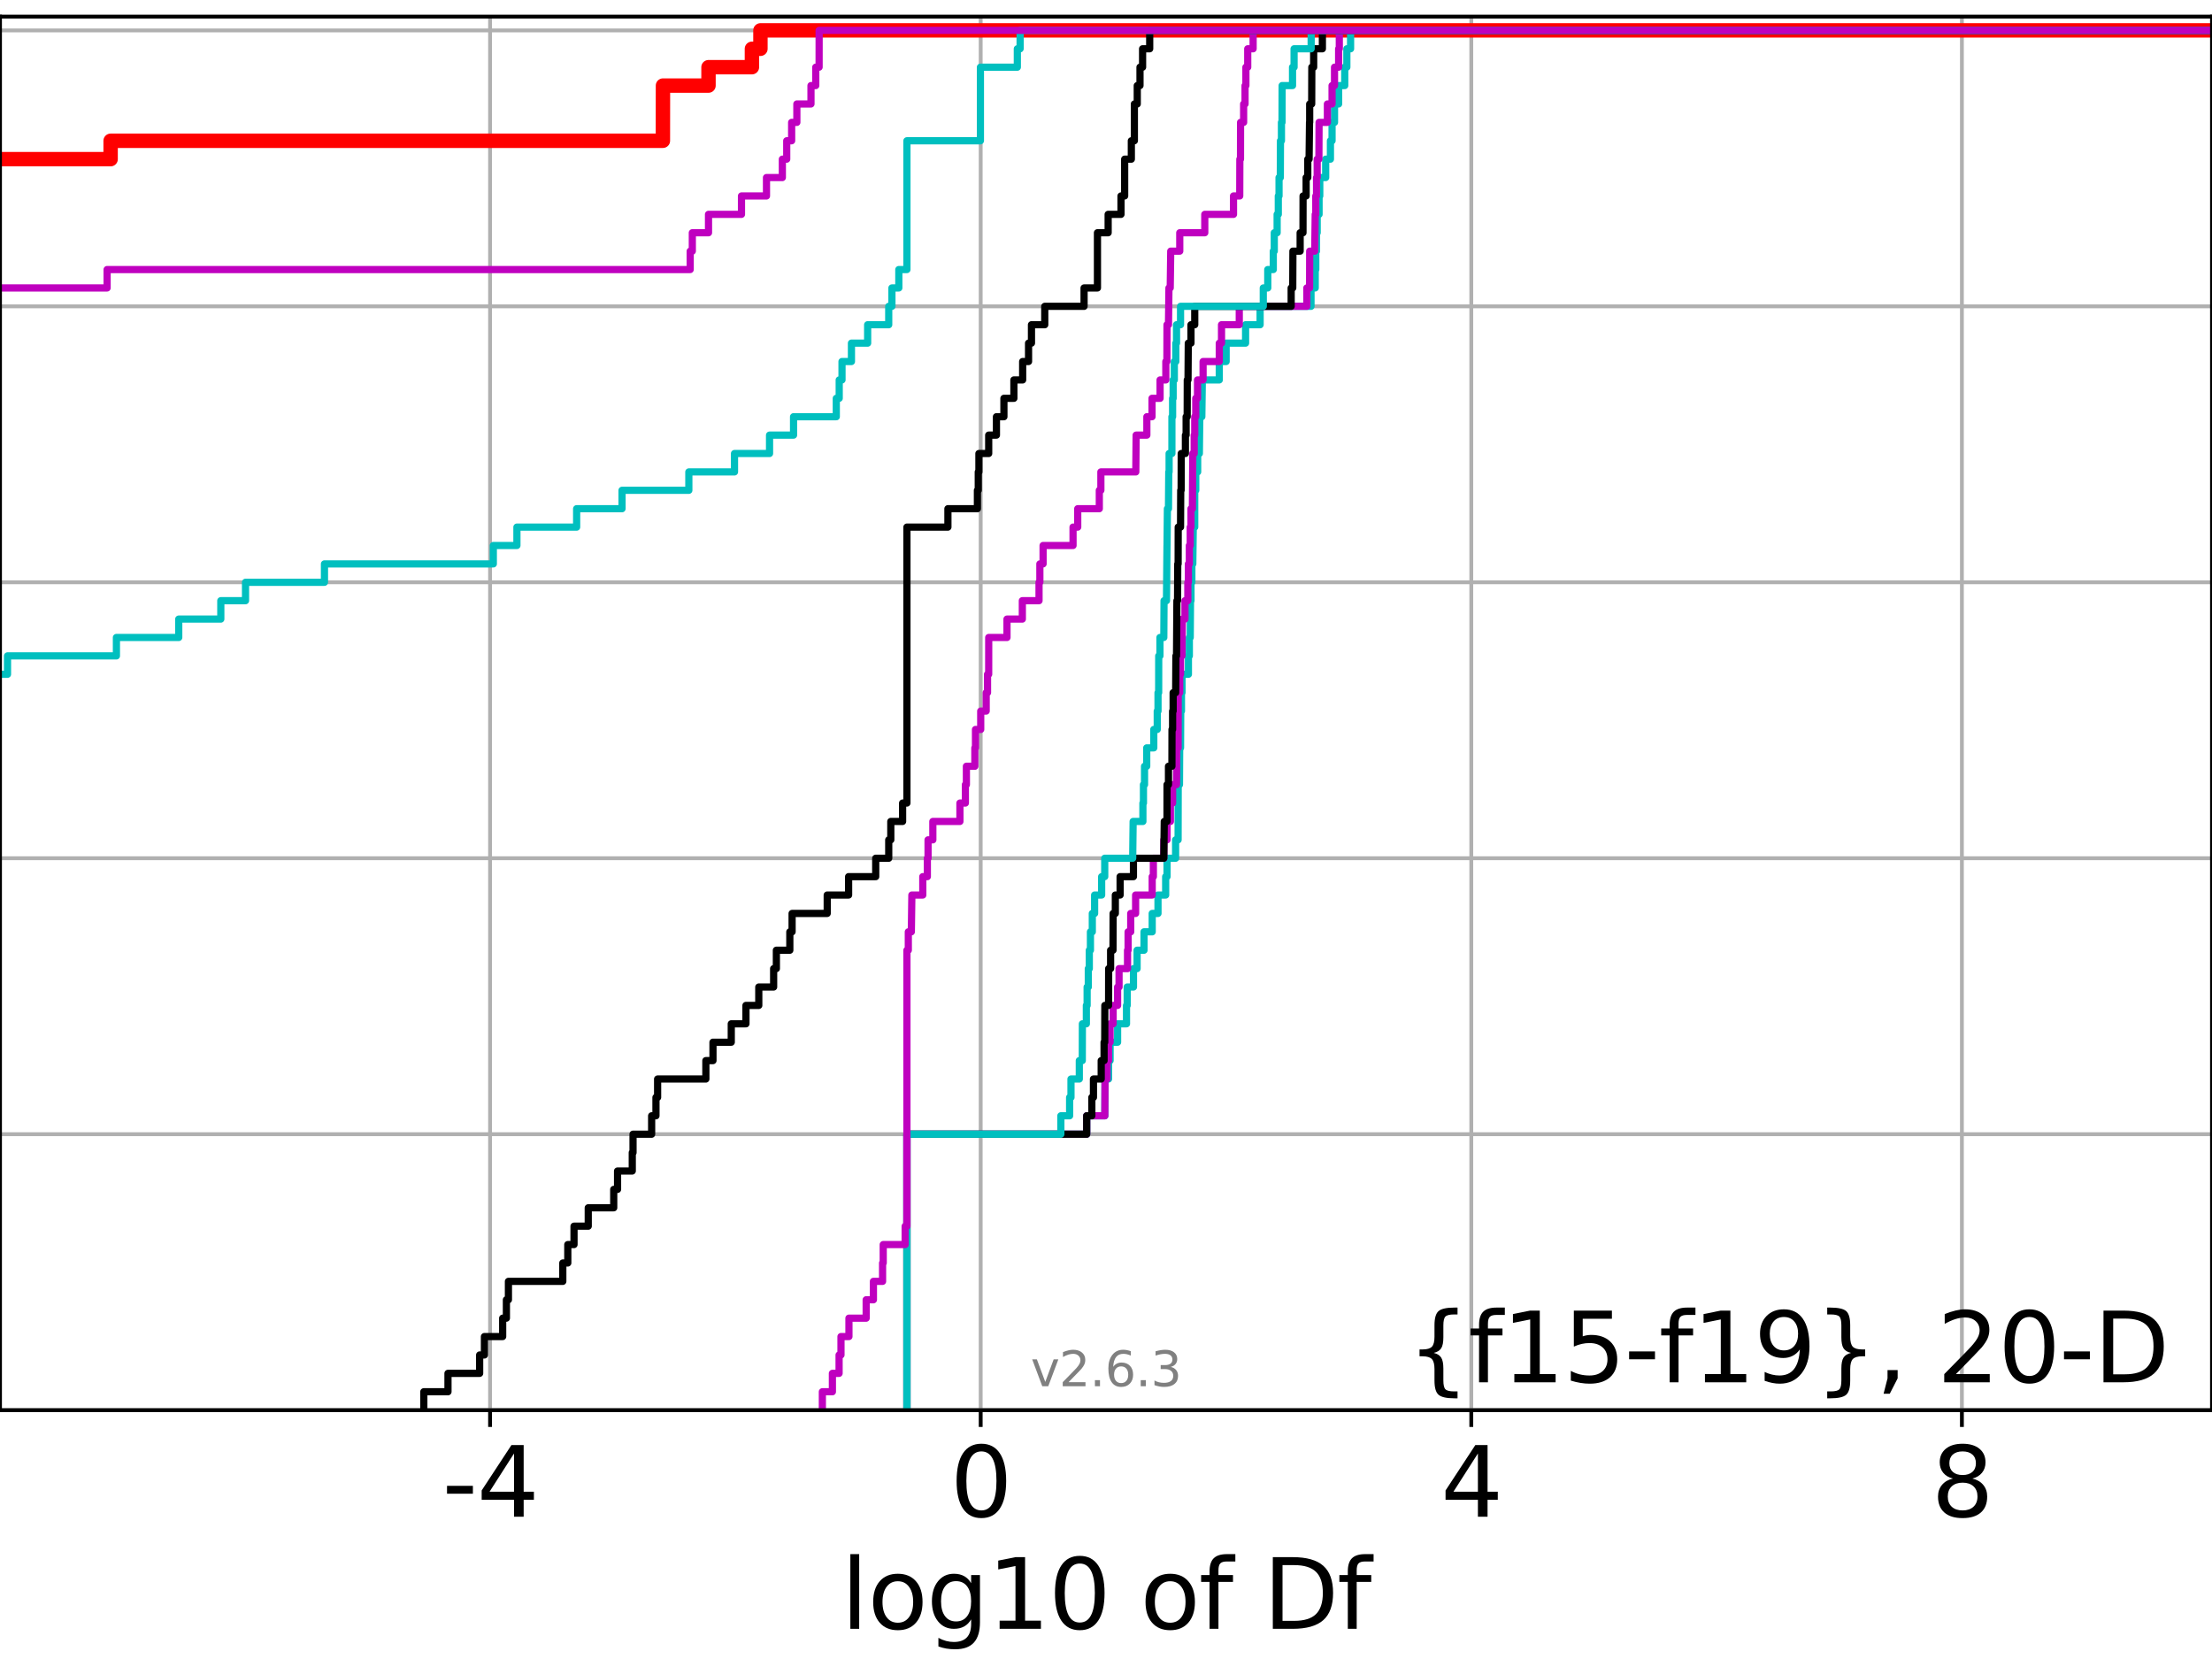 <?xml version="1.0" encoding="utf-8" standalone="no"?>
<!DOCTYPE svg PUBLIC "-//W3C//DTD SVG 1.1//EN"
  "http://www.w3.org/Graphics/SVG/1.1/DTD/svg11.dtd">
<svg xmlns:xlink="http://www.w3.org/1999/xlink" width="460.8pt" height="345.6pt" viewBox="0 0 460.8 345.6" xmlns="http://www.w3.org/2000/svg" version="1.1">
 <defs>
  <style type="text/css">*{stroke-linejoin: round; stroke-linecap: butt}</style>
 </defs>
 <g id="figure_1">
  <g id="patch_1">
   <path d="M 0 345.6 
L 460.8 345.6 
L 460.8 0 
L 0 0 
z
" style="fill: #ffffff"/>
  </g>
  <g id="axes_1">
   <g id="patch_2">
    <path d="M 0 293.76 
L 460.8 293.76 
L 460.8 3.456 
L 0 3.456 
z
" style="fill: #ffffff"/>
   </g>
   <g id="matplotlib.axis_1">
    <g id="xtick_1">
     <g id="line2d_1">
      <path d="M 102.092 293.76 
L 102.092 3.456 
" clip-path="url(#p36670b0865)" style="fill: none; stroke: #b0b0b0; stroke-width: 0.8; stroke-linecap: square"/>
     </g>
     <g id="line2d_2">
      <defs>
       <path id="mbe25bf07a9" d="M 0 0 
L 0 3.5 
" style="stroke: #000000; stroke-width: 0.8"/>
      </defs>
      <g>
       <use xlink:href="#mbe25bf07a9" x="102.092" y="293.76" style="stroke: #000000; stroke-width: 0.8"/>
      </g>
     </g>
     <g id="text_1">
      <!-- -4 -->
      <g transform="translate(92.122 315.957)scale(0.2 -0.2)">
       <defs>
        <path id="DejaVuSans-2d" d="M 313 2009 
L 1997 2009 
L 1997 1497 
L 313 1497 
L 313 2009 
z
" transform="scale(0.016)"/>
        <path id="DejaVuSans-34" d="M 2419 4116 
L 825 1625 
L 2419 1625 
L 2419 4116 
z
M 2253 4666 
L 3047 4666 
L 3047 1625 
L 3713 1625 
L 3713 1100 
L 3047 1100 
L 3047 0 
L 2419 0 
L 2419 1100 
L 313 1100 
L 313 1709 
L 2253 4666 
z
" transform="scale(0.016)"/>
       </defs>
       <use xlink:href="#DejaVuSans-2d"/>
       <use xlink:href="#DejaVuSans-34" x="36.084"/>
      </g>
     </g>
    </g>
    <g id="xtick_2">
     <g id="line2d_3">
      <path d="M 204.295 293.76 
L 204.295 3.456 
" clip-path="url(#p36670b0865)" style="fill: none; stroke: #b0b0b0; stroke-width: 0.8; stroke-linecap: square"/>
     </g>
     <g id="line2d_4">
      <g>
       <use xlink:href="#mbe25bf07a9" x="204.295" y="293.76" style="stroke: #000000; stroke-width: 0.8"/>
      </g>
     </g>
     <g id="text_2">
      <!-- 0 -->
      <g transform="translate(197.932 315.957)scale(0.2 -0.2)">
       <defs>
        <path id="DejaVuSans-30" d="M 2034 4250 
Q 1547 4250 1301 3770 
Q 1056 3291 1056 2328 
Q 1056 1369 1301 889 
Q 1547 409 2034 409 
Q 2525 409 2770 889 
Q 3016 1369 3016 2328 
Q 3016 3291 2770 3770 
Q 2525 4250 2034 4250 
z
M 2034 4750 
Q 2819 4750 3233 4129 
Q 3647 3509 3647 2328 
Q 3647 1150 3233 529 
Q 2819 -91 2034 -91 
Q 1250 -91 836 529 
Q 422 1150 422 2328 
Q 422 3509 836 4129 
Q 1250 4750 2034 4750 
z
" transform="scale(0.016)"/>
       </defs>
       <use xlink:href="#DejaVuSans-30"/>
      </g>
     </g>
    </g>
    <g id="xtick_3">
     <g id="line2d_5">
      <path d="M 306.497 293.76 
L 306.497 3.456 
" clip-path="url(#p36670b0865)" style="fill: none; stroke: #b0b0b0; stroke-width: 0.8; stroke-linecap: square"/>
     </g>
     <g id="line2d_6">
      <g>
       <use xlink:href="#mbe25bf07a9" x="306.497" y="293.76" style="stroke: #000000; stroke-width: 0.8"/>
      </g>
     </g>
     <g id="text_3">
      <!-- 4 -->
      <g transform="translate(300.135 315.957)scale(0.2 -0.2)">
       <use xlink:href="#DejaVuSans-34"/>
      </g>
     </g>
    </g>
    <g id="xtick_4">
     <g id="line2d_7">
      <path d="M 408.7 293.76 
L 408.7 3.456 
" clip-path="url(#p36670b0865)" style="fill: none; stroke: #b0b0b0; stroke-width: 0.8; stroke-linecap: square"/>
     </g>
     <g id="line2d_8">
      <g>
       <use xlink:href="#mbe25bf07a9" x="408.7" y="293.76" style="stroke: #000000; stroke-width: 0.8"/>
      </g>
     </g>
     <g id="text_4">
      <!-- 8 -->
      <g transform="translate(402.338 315.957)scale(0.2 -0.2)">
       <defs>
        <path id="DejaVuSans-38" d="M 2034 2216 
Q 1584 2216 1326 1975 
Q 1069 1734 1069 1313 
Q 1069 891 1326 650 
Q 1584 409 2034 409 
Q 2484 409 2743 651 
Q 3003 894 3003 1313 
Q 3003 1734 2745 1975 
Q 2488 2216 2034 2216 
z
M 1403 2484 
Q 997 2584 770 2862 
Q 544 3141 544 3541 
Q 544 4100 942 4425 
Q 1341 4750 2034 4750 
Q 2731 4750 3128 4425 
Q 3525 4100 3525 3541 
Q 3525 3141 3298 2862 
Q 3072 2584 2669 2484 
Q 3125 2378 3379 2068 
Q 3634 1759 3634 1313 
Q 3634 634 3220 271 
Q 2806 -91 2034 -91 
Q 1263 -91 848 271 
Q 434 634 434 1313 
Q 434 1759 690 2068 
Q 947 2378 1403 2484 
z
M 1172 3481 
Q 1172 3119 1398 2916 
Q 1625 2713 2034 2713 
Q 2441 2713 2670 2916 
Q 2900 3119 2900 3481 
Q 2900 3844 2670 4047 
Q 2441 4250 2034 4250 
Q 1625 4250 1398 4047 
Q 1172 3844 1172 3481 
z
" transform="scale(0.016)"/>
       </defs>
       <use xlink:href="#DejaVuSans-38"/>
      </g>
     </g>
    </g>
    <g id="text_5">
     <!-- log10 of Df -->
     <g transform="translate(175.214 339.313)scale(0.2 -0.2)">
      <defs>
       <path id="DejaVuSans-6c" d="M 603 4863 
L 1178 4863 
L 1178 0 
L 603 0 
L 603 4863 
z
" transform="scale(0.016)"/>
       <path id="DejaVuSans-6f" d="M 1959 3097 
Q 1497 3097 1228 2736 
Q 959 2375 959 1747 
Q 959 1119 1226 758 
Q 1494 397 1959 397 
Q 2419 397 2687 759 
Q 2956 1122 2956 1747 
Q 2956 2369 2687 2733 
Q 2419 3097 1959 3097 
z
M 1959 3584 
Q 2709 3584 3137 3096 
Q 3566 2609 3566 1747 
Q 3566 888 3137 398 
Q 2709 -91 1959 -91 
Q 1206 -91 779 398 
Q 353 888 353 1747 
Q 353 2609 779 3096 
Q 1206 3584 1959 3584 
z
" transform="scale(0.016)"/>
       <path id="DejaVuSans-67" d="M 2906 1791 
Q 2906 2416 2648 2759 
Q 2391 3103 1925 3103 
Q 1463 3103 1205 2759 
Q 947 2416 947 1791 
Q 947 1169 1205 825 
Q 1463 481 1925 481 
Q 2391 481 2648 825 
Q 2906 1169 2906 1791 
z
M 3481 434 
Q 3481 -459 3084 -895 
Q 2688 -1331 1869 -1331 
Q 1566 -1331 1297 -1286 
Q 1028 -1241 775 -1147 
L 775 -588 
Q 1028 -725 1275 -790 
Q 1522 -856 1778 -856 
Q 2344 -856 2625 -561 
Q 2906 -266 2906 331 
L 2906 616 
Q 2728 306 2450 153 
Q 2172 0 1784 0 
Q 1141 0 747 490 
Q 353 981 353 1791 
Q 353 2603 747 3093 
Q 1141 3584 1784 3584 
Q 2172 3584 2450 3431 
Q 2728 3278 2906 2969 
L 2906 3500 
L 3481 3500 
L 3481 434 
z
" transform="scale(0.016)"/>
       <path id="DejaVuSans-31" d="M 794 531 
L 1825 531 
L 1825 4091 
L 703 3866 
L 703 4441 
L 1819 4666 
L 2450 4666 
L 2450 531 
L 3481 531 
L 3481 0 
L 794 0 
L 794 531 
z
" transform="scale(0.016)"/>
       <path id="DejaVuSans-20" transform="scale(0.016)"/>
       <path id="DejaVuSans-66" d="M 2375 4863 
L 2375 4384 
L 1825 4384 
Q 1516 4384 1395 4259 
Q 1275 4134 1275 3809 
L 1275 3500 
L 2222 3500 
L 2222 3053 
L 1275 3053 
L 1275 0 
L 697 0 
L 697 3053 
L 147 3053 
L 147 3500 
L 697 3500 
L 697 3744 
Q 697 4328 969 4595 
Q 1241 4863 1831 4863 
L 2375 4863 
z
" transform="scale(0.016)"/>
       <path id="DejaVuSans-44" d="M 1259 4147 
L 1259 519 
L 2022 519 
Q 2988 519 3436 956 
Q 3884 1394 3884 2338 
Q 3884 3275 3436 3711 
Q 2988 4147 2022 4147 
L 1259 4147 
z
M 628 4666 
L 1925 4666 
Q 3281 4666 3915 4102 
Q 4550 3538 4550 2338 
Q 4550 1131 3912 565 
Q 3275 0 1925 0 
L 628 0 
L 628 4666 
z
" transform="scale(0.016)"/>
      </defs>
      <use xlink:href="#DejaVuSans-6c"/>
      <use xlink:href="#DejaVuSans-6f" x="27.783"/>
      <use xlink:href="#DejaVuSans-67" x="88.965"/>
      <use xlink:href="#DejaVuSans-31" x="152.441"/>
      <use xlink:href="#DejaVuSans-30" x="216.064"/>
      <use xlink:href="#DejaVuSans-20" x="279.688"/>
      <use xlink:href="#DejaVuSans-6f" x="311.475"/>
      <use xlink:href="#DejaVuSans-66" x="372.656"/>
      <use xlink:href="#DejaVuSans-20" x="407.861"/>
      <use xlink:href="#DejaVuSans-44" x="439.648"/>
      <use xlink:href="#DejaVuSans-66" x="516.65"/>
     </g>
    </g>
   </g>
   <g id="matplotlib.axis_2">
    <g id="ytick_1">
     <g id="line2d_9">
      <path d="M 0 293.76 
L 460.8 293.76 
" clip-path="url(#p36670b0865)" style="fill: none; stroke: #b0b0b0; stroke-width: 0.8; stroke-linecap: square"/>
     </g>
     <g id="line2d_10">
      <defs>
       <path id="mc15b21925f" d="M 0 0 
L -3.5 0 
" style="stroke: #000000; stroke-width: 0.8"/>
      </defs>
      <g>
       <use xlink:href="#mc15b21925f" x="0" y="293.76" style="stroke: #000000; stroke-width: 0.8"/>
      </g>
     </g>
    </g>
    <g id="ytick_2">
     <g id="line2d_11">
      <path d="M 0 236.274 
L 460.8 236.274 
" clip-path="url(#p36670b0865)" style="fill: none; stroke: #b0b0b0; stroke-width: 0.8; stroke-linecap: square"/>
     </g>
     <g id="line2d_12">
      <g>
       <use xlink:href="#mc15b21925f" x="0" y="236.274" style="stroke: #000000; stroke-width: 0.8"/>
      </g>
     </g>
    </g>
    <g id="ytick_3">
     <g id="line2d_13">
      <path d="M 0 178.788 
L 460.8 178.788 
" clip-path="url(#p36670b0865)" style="fill: none; stroke: #b0b0b0; stroke-width: 0.8; stroke-linecap: square"/>
     </g>
     <g id="line2d_14">
      <g>
       <use xlink:href="#mc15b21925f" x="0" y="178.788" style="stroke: #000000; stroke-width: 0.8"/>
      </g>
     </g>
    </g>
    <g id="ytick_4">
     <g id="line2d_15">
      <path d="M 0 121.302 
L 460.8 121.302 
" clip-path="url(#p36670b0865)" style="fill: none; stroke: #b0b0b0; stroke-width: 0.8; stroke-linecap: square"/>
     </g>
     <g id="line2d_16">
      <g>
       <use xlink:href="#mc15b21925f" x="0" y="121.302" style="stroke: #000000; stroke-width: 0.8"/>
      </g>
     </g>
    </g>
    <g id="ytick_5">
     <g id="line2d_17">
      <path d="M 0 63.816 
L 460.8 63.816 
" clip-path="url(#p36670b0865)" style="fill: none; stroke: #b0b0b0; stroke-width: 0.8; stroke-linecap: square"/>
     </g>
     <g id="line2d_18">
      <g>
       <use xlink:href="#mc15b21925f" x="0" y="63.816" style="stroke: #000000; stroke-width: 0.8"/>
      </g>
     </g>
    </g>
    <g id="ytick_6">
     <g id="line2d_19">
      <path d="M 0 6.33 
L 460.8 6.33 
" clip-path="url(#p36670b0865)" style="fill: none; stroke: #b0b0b0; stroke-width: 0.8; stroke-linecap: square"/>
     </g>
     <g id="line2d_20">
      <g>
       <use xlink:href="#mc15b21925f" x="0" y="6.33" style="stroke: #000000; stroke-width: 0.8"/>
      </g>
     </g>
    </g>
   </g>
   <g id="line2d_21">
    <path d="M -1 33.157 
L 23.044 33.157 
L 23.044 29.325 
L 138.093 29.325 
L 138.108 17.827 
L 147.595 17.827 
L 147.595 13.995 
L 156.639 13.995 
L 156.639 10.163 
L 158.413 10.163 
L 158.413 6.33 
L 158.413 6.33 
L 460.8 6.33 
L 460.8 6.33 
" clip-path="url(#p36670b0865)" style="fill: none; stroke: #ff0000; stroke-width: 3; stroke-linecap: square"/>
   </g>
   <g id="line2d_22">
    <path d="M 188.928 293.76 
L 188.928 236.274 
L 226.376 236.274 
L 226.376 232.442 
L 230.158 232.442 
L 230.196 224.777 
L 230.931 224.777 
L 230.931 220.944 
L 231.251 220.944 
L 231.251 217.112 
L 232.817 217.112 
L 232.817 213.28 
L 234.671 213.28 
L 234.671 209.447 
L 234.815 209.447 
L 234.815 205.615 
L 236.123 205.615 
L 236.123 201.782 
L 236.877 201.782 
L 236.877 197.95 
L 238.319 197.95 
L 238.319 194.118 
L 240.026 194.118 
L 240.026 190.285 
L 241.232 190.285 
L 241.232 186.453 
L 242.832 186.453 
L 242.832 182.621 
L 243.113 182.621 
L 243.113 178.788 
L 244.9 178.788 
L 244.9 174.956 
L 245.421 174.956 
L 245.443 163.459 
L 245.707 163.459 
L 245.748 155.794 
L 245.928 155.794 
L 245.967 148.129 
L 246.12 148.129 
L 246.12 144.297 
L 246.234 144.297 
L 246.234 140.464 
L 247.569 140.464 
L 247.569 136.632 
L 247.763 136.632 
L 247.763 132.799 
L 247.945 132.799 
L 248.003 125.135 
L 248.103 125.135 
L 248.103 121.302 
L 248.284 121.302 
L 248.284 117.47 
L 248.482 117.47 
L 248.577 109.805 
L 248.884 109.805 
L 248.887 102.14 
L 249.1 102.14 
L 249.1 98.308 
L 249.495 98.308 
L 249.495 94.475 
L 249.848 94.475 
L 249.936 86.811 
L 250.363 86.811 
L 250.467 79.146 
L 253.998 79.146 
L 253.998 75.313 
L 255.428 75.313 
L 255.428 71.481 
L 259.477 71.481 
L 259.477 67.649 
L 262.504 67.649 
L 262.504 63.816 
L 273.106 63.816 
L 273.106 59.984 
L 273.984 59.984 
L 273.984 56.151 
L 274.102 56.151 
L 274.102 52.319 
L 274.259 52.319 
L 274.259 48.487 
L 274.395 48.487 
L 274.395 44.654 
L 274.786 44.654 
L 274.786 40.822 
L 274.932 40.822 
L 274.932 36.989 
L 276.164 36.989 
L 276.164 33.157 
L 277.153 33.157 
L 277.153 29.325 
L 277.492 29.325 
L 277.492 25.492 
L 278.005 25.492 
L 278.005 21.66 
L 278.86 21.66 
L 278.86 17.827 
L 280.134 17.827 
L 280.134 13.995 
L 280.574 13.995 
L 280.574 10.163 
L 281.352 10.163 
L 281.352 6.33 
L 281.352 6.33 
L 460.8 6.33 
L 460.8 6.33 
" clip-path="url(#p36670b0865)" style="fill: none; stroke: #00bfbf; stroke-width: 1.5; stroke-linecap: square"/>
   </g>
   <g id="line2d_23">
    <path d="M 188.928 293.76 
L 188.928 236.274 
L 226.376 236.274 
L 226.376 232.442 
L 230.158 232.442 
L 230.196 224.777 
L 230.611 224.777 
L 230.611 220.944 
L 230.94 220.944 
L 230.94 217.112 
L 231.251 217.112 
L 231.251 213.28 
L 231.886 213.28 
L 231.886 209.447 
L 232.817 209.447 
L 232.817 205.615 
L 233.118 205.615 
L 233.118 201.782 
L 234.885 201.782 
L 234.885 197.95 
L 235.004 197.95 
L 235.004 194.118 
L 235.551 194.118 
L 235.551 190.285 
L 236.57 190.285 
L 236.57 186.453 
L 240.025 186.453 
L 240.025 182.621 
L 240.266 182.621 
L 240.266 178.788 
L 242.445 178.788 
L 242.445 174.956 
L 243.113 174.956 
L 243.113 171.123 
L 243.819 171.123 
L 243.819 167.291 
L 244.275 167.291 
L 244.275 163.459 
L 245.093 163.459 
L 245.148 155.794 
L 245.421 155.794 
L 245.443 144.297 
L 245.748 144.297 
L 245.748 140.464 
L 245.928 140.464 
L 245.928 136.632 
L 246.234 136.632 
L 246.307 128.967 
L 246.852 128.967 
L 246.852 125.135 
L 247.447 125.135 
L 247.447 121.302 
L 247.563 121.302 
L 247.563 117.47 
L 247.763 117.47 
L 247.763 113.637 
L 247.945 113.637 
L 247.945 109.805 
L 248.103 109.805 
L 248.103 105.973 
L 248.397 105.973 
L 248.482 94.475 
L 248.771 94.475 
L 248.771 90.643 
L 248.887 90.643 
L 248.887 86.811 
L 249.1 86.811 
L 249.1 82.978 
L 249.463 82.978 
L 249.463 79.146 
L 250.624 79.146 
L 250.624 75.313 
L 253.998 75.313 
L 253.998 71.481 
L 254.464 71.481 
L 254.464 67.649 
L 258.162 67.649 
L 258.162 63.816 
L 272.236 63.816 
L 272.236 59.984 
L 272.813 59.984 
L 272.831 52.319 
L 273.881 52.319 
L 273.984 44.654 
L 274.102 44.654 
L 274.102 40.822 
L 274.259 40.822 
L 274.259 36.989 
L 274.395 36.989 
L 274.395 33.157 
L 274.75 33.157 
L 274.786 25.492 
L 276.521 25.492 
L 276.521 21.66 
L 277.492 21.66 
L 277.492 17.827 
L 278.005 17.827 
L 278.005 13.995 
L 278.86 13.995 
L 278.86 10.163 
L 279.002 10.163 
L 279.002 6.33 
L 279.002 6.33 
L 460.8 6.33 
L 460.8 6.33 
" clip-path="url(#p36670b0865)" style="fill: none; stroke: #bf00bf; stroke-width: 1.5; stroke-linecap: square"/>
   </g>
   <g id="line2d_24">
    <path d="M 188.928 293.76 
L 188.928 236.274 
L 226.376 236.274 
L 226.376 232.442 
L 227.449 232.442 
L 227.449 228.609 
L 227.787 228.609 
L 227.787 224.777 
L 229.401 224.777 
L 229.401 220.944 
L 229.999 220.944 
L 229.999 217.112 
L 230.137 217.112 
L 230.158 209.447 
L 230.94 209.447 
L 230.952 201.782 
L 231.36 201.782 
L 231.36 197.95 
L 231.857 197.95 
L 231.886 190.285 
L 232.345 190.285 
L 232.345 186.453 
L 233.34 186.453 
L 233.34 182.621 
L 236.117 182.621 
L 236.117 178.788 
L 242.445 178.788 
L 242.537 171.123 
L 243.106 171.123 
L 243.113 163.459 
L 243.416 163.459 
L 243.416 159.626 
L 244.131 159.626 
L 244.149 151.961 
L 244.275 151.961 
L 244.275 148.129 
L 244.388 148.129 
L 244.388 144.297 
L 244.914 144.297 
L 244.959 136.632 
L 245.093 136.632 
L 245.17 125.135 
L 245.306 125.135 
L 245.346 117.47 
L 245.427 117.47 
L 245.443 109.805 
L 245.928 109.805 
L 245.965 102.14 
L 246.051 102.14 
L 246.071 94.475 
L 246.943 94.475 
L 246.943 90.643 
L 247.092 90.643 
L 247.092 86.811 
L 247.312 86.811 
L 247.331 79.146 
L 247.487 79.146 
L 247.541 71.481 
L 248.103 71.481 
L 248.103 67.649 
L 248.887 67.649 
L 248.887 63.816 
L 268.973 63.816 
L 268.973 59.984 
L 269.303 59.984 
L 269.338 52.319 
L 270.844 52.319 
L 270.844 48.487 
L 271.437 48.487 
L 271.452 40.822 
L 272.09 40.822 
L 272.09 36.989 
L 272.436 36.989 
L 272.436 33.157 
L 272.707 33.157 
L 272.797 25.492 
L 272.831 25.492 
L 272.831 21.66 
L 273.25 21.66 
L 273.276 13.995 
L 273.661 13.995 
L 273.661 10.163 
L 275.476 10.163 
L 275.476 6.33 
L 275.476 6.33 
L 460.8 6.33 
L 460.8 6.33 
" clip-path="url(#p36670b0865)" style="fill: none; stroke: #000000; stroke-width: 1.5; stroke-linecap: square"/>
   </g>
   <g id="line2d_25">
    <path d="M 188.928 293.76 
L 188.928 236.274 
L 220.993 236.274 
L 220.993 232.442 
L 222.822 232.442 
L 222.822 228.609 
L 223.107 228.609 
L 223.107 224.777 
L 224.841 224.777 
L 224.841 220.944 
L 225.46 220.944 
L 225.481 213.28 
L 226.309 213.28 
L 226.309 209.447 
L 226.469 209.447 
L 226.469 205.615 
L 226.714 205.615 
L 226.714 201.782 
L 226.922 201.782 
L 226.922 197.95 
L 227.157 197.95 
L 227.157 194.118 
L 227.547 194.118 
L 227.547 190.285 
L 228.029 190.285 
L 228.029 186.453 
L 229.495 186.453 
L 229.495 182.621 
L 230.137 182.621 
L 230.137 178.788 
L 235.962 178.788 
L 236.052 171.123 
L 238.087 171.123 
L 238.087 167.291 
L 238.202 167.291 
L 238.202 163.459 
L 238.427 163.459 
L 238.427 159.626 
L 238.883 159.626 
L 238.883 155.794 
L 240.355 155.794 
L 240.355 151.961 
L 241.074 151.961 
L 241.074 148.129 
L 241.236 148.129 
L 241.236 144.297 
L 241.371 144.297 
L 241.383 136.632 
L 241.637 136.632 
L 241.637 132.799 
L 242.445 132.799 
L 242.491 125.135 
L 242.999 125.135 
L 243.106 113.637 
L 243.113 113.637 
L 243.192 105.973 
L 243.416 105.973 
L 243.476 98.308 
L 243.547 98.308 
L 243.547 94.475 
L 244.129 94.475 
L 244.131 86.811 
L 244.275 86.811 
L 244.275 82.978 
L 244.388 82.978 
L 244.388 79.146 
L 244.633 79.146 
L 244.633 75.313 
L 244.948 75.313 
L 244.948 71.481 
L 245.093 71.481 
L 245.093 67.649 
L 245.928 67.649 
L 245.928 63.816 
L 263.166 63.816 
L 263.166 59.984 
L 264.099 59.984 
L 264.099 56.151 
L 265.249 56.151 
L 265.249 52.319 
L 265.455 52.319 
L 265.455 48.487 
L 266.05 48.487 
L 266.05 44.654 
L 266.295 44.654 
L 266.295 40.822 
L 266.446 40.822 
L 266.446 36.989 
L 266.714 36.989 
L 266.745 29.325 
L 266.949 29.325 
L 266.949 25.492 
L 267.069 25.492 
L 267.091 17.827 
L 269.257 17.827 
L 269.257 13.995 
L 269.582 13.995 
L 269.582 10.163 
L 273.138 10.163 
L 273.138 6.33 
L 273.138 6.33 
L 460.8 6.33 
L 460.8 6.33 
" clip-path="url(#p36670b0865)" style="fill: none; stroke: #00bfbf; stroke-width: 1.5; stroke-linecap: square"/>
   </g>
   <g id="line2d_26">
    <path d="M 171.313 293.76 
L 171.313 289.928 
L 173.403 289.928 
L 173.403 286.095 
L 174.798 286.095 
L 174.798 282.263 
L 175.191 282.263 
L 175.191 278.43 
L 176.85 278.43 
L 176.85 274.598 
L 180.44 274.598 
L 180.44 270.766 
L 181.95 270.766 
L 181.95 266.933 
L 183.856 266.933 
L 183.856 263.101 
L 183.991 263.101 
L 183.991 259.268 
L 188.562 259.268 
L 188.562 255.436 
L 188.928 255.436 
L 188.928 197.95 
L 189.218 197.95 
L 189.218 194.118 
L 189.85 194.118 
L 189.958 186.453 
L 192.233 186.453 
L 192.233 182.621 
L 193.184 182.621 
L 193.184 178.788 
L 193.33 178.788 
L 193.33 174.956 
L 194.328 174.956 
L 194.328 171.123 
L 199.97 171.123 
L 199.97 167.291 
L 201.107 167.291 
L 201.107 163.459 
L 201.318 163.459 
L 201.318 159.626 
L 203.079 159.626 
L 203.079 155.794 
L 203.211 155.794 
L 203.211 151.961 
L 204.302 151.961 
L 204.302 148.129 
L 205.442 148.129 
L 205.442 144.297 
L 205.721 144.297 
L 205.721 140.464 
L 205.962 140.464 
L 205.969 132.799 
L 209.775 132.799 
L 209.775 128.967 
L 212.972 128.967 
L 212.972 125.135 
L 216.449 125.135 
L 216.449 121.302 
L 216.622 121.302 
L 216.622 117.47 
L 217.294 117.47 
L 217.294 113.637 
L 223.534 113.637 
L 223.534 109.805 
L 224.511 109.805 
L 224.511 105.973 
L 229.007 105.973 
L 229.007 102.14 
L 229.332 102.14 
L 229.332 98.308 
L 236.608 98.308 
L 236.679 90.643 
L 238.911 90.643 
L 238.911 86.811 
L 239.987 86.811 
L 239.987 82.978 
L 241.664 82.978 
L 241.664 79.146 
L 242.863 79.146 
L 242.863 75.313 
L 243.086 75.313 
L 243.106 67.649 
L 243.416 67.649 
L 243.511 59.984 
L 243.778 59.984 
L 243.885 52.319 
L 245.766 52.319 
L 245.766 48.487 
L 250.978 48.487 
L 250.978 44.654 
L 256.961 44.654 
L 256.961 40.822 
L 258.26 40.822 
L 258.283 33.157 
L 258.418 33.157 
L 258.431 25.492 
L 259.072 25.492 
L 259.072 21.66 
L 259.367 21.66 
L 259.367 17.827 
L 259.545 17.827 
L 259.545 13.995 
L 259.925 13.995 
L 259.925 10.163 
L 261.048 10.163 
L 261.048 6.33 
L 261.048 6.33 
L 460.8 6.33 
L 460.8 6.33 
" clip-path="url(#p36670b0865)" style="fill: none; stroke: #bf00bf; stroke-width: 1.5; stroke-linecap: square"/>
   </g>
   <g id="line2d_27">
    <path d="M 88.288 293.76 
L 88.288 289.928 
L 93.322 289.928 
L 93.322 286.095 
L 99.92 286.095 
L 99.92 282.263 
L 100.917 282.263 
L 100.917 278.43 
L 104.715 278.43 
L 104.715 274.598 
L 105.493 274.598 
L 105.493 270.766 
L 105.915 270.766 
L 105.915 266.933 
L 117.242 266.933 
L 117.242 263.101 
L 118.282 263.101 
L 118.282 259.268 
L 119.579 259.268 
L 119.579 255.436 
L 122.543 255.436 
L 122.543 251.604 
L 127.852 251.604 
L 127.852 247.771 
L 128.649 247.771 
L 128.649 243.939 
L 131.714 243.939 
L 131.714 240.106 
L 131.873 240.106 
L 131.873 236.274 
L 135.749 236.274 
L 135.749 232.442 
L 136.649 232.442 
L 136.649 228.609 
L 136.993 228.609 
L 136.993 224.777 
L 147.044 224.777 
L 147.044 220.944 
L 148.526 220.944 
L 148.526 217.112 
L 152.336 217.112 
L 152.336 213.28 
L 155.396 213.28 
L 155.396 209.447 
L 158.069 209.447 
L 158.069 205.615 
L 161.163 205.615 
L 161.163 201.782 
L 161.733 201.782 
L 161.733 197.95 
L 164.535 197.95 
L 164.535 194.118 
L 165.008 194.118 
L 165.008 190.285 
L 172.323 190.285 
L 172.323 186.453 
L 176.782 186.453 
L 176.782 182.621 
L 182.428 182.621 
L 182.428 178.788 
L 185.14 178.788 
L 185.14 174.956 
L 185.57 174.956 
L 185.57 171.123 
L 188.03 171.123 
L 188.03 167.291 
L 188.928 167.291 
L 188.928 109.805 
L 197.467 109.805 
L 197.467 105.973 
L 203.612 105.973 
L 203.612 102.14 
L 203.79 102.14 
L 203.79 98.308 
L 203.925 98.308 
L 203.925 94.475 
L 205.965 94.475 
L 205.965 90.643 
L 207.577 90.643 
L 207.577 86.811 
L 209.135 86.811 
L 209.135 82.978 
L 211.212 82.978 
L 211.212 79.146 
L 213.037 79.146 
L 213.037 75.313 
L 214.267 75.313 
L 214.267 71.481 
L 214.874 71.481 
L 214.874 67.649 
L 217.641 67.649 
L 217.641 63.816 
L 225.832 63.816 
L 225.832 59.984 
L 228.62 59.984 
L 228.62 48.487 
L 230.847 48.487 
L 230.847 44.654 
L 233.523 44.654 
L 233.523 40.822 
L 234.289 40.822 
L 234.289 33.157 
L 235.678 33.157 
L 235.678 29.325 
L 236.312 29.325 
L 236.312 21.66 
L 236.912 21.66 
L 236.912 17.827 
L 237.481 17.827 
L 237.481 13.995 
L 238.022 13.995 
L 238.022 10.163 
L 239.504 10.163 
L 239.504 6.33 
L 239.504 6.33 
L 460.8 6.33 
L 460.8 6.33 
" clip-path="url(#p36670b0865)" style="fill: none; stroke: #000000; stroke-width: 1.5; stroke-linecap: square"/>
   </g>
   <g id="line2d_28">
    <path d="M -1 140.464 
L 1.564 140.464 
L 1.564 136.632 
L 24.252 136.632 
L 24.252 132.799 
L 37.235 132.799 
L 37.235 128.967 
L 45.998 128.967 
L 45.998 125.135 
L 51.147 125.135 
L 51.147 121.302 
L 67.592 121.302 
L 67.592 117.47 
L 102.767 117.47 
L 102.767 113.637 
L 107.683 113.637 
L 107.683 109.805 
L 120.125 109.805 
L 120.125 105.973 
L 129.581 105.973 
L 129.581 102.14 
L 143.499 102.14 
L 143.499 98.308 
L 153.01 98.308 
L 153.01 94.475 
L 160.311 94.475 
L 160.311 90.643 
L 165.312 90.643 
L 165.312 86.811 
L 174.215 86.811 
L 174.215 82.978 
L 174.823 82.978 
L 174.823 79.146 
L 175.405 79.146 
L 175.405 75.313 
L 177.373 75.313 
L 177.373 71.481 
L 180.747 71.481 
L 180.747 67.649 
L 185.138 67.649 
L 185.138 63.816 
L 185.804 63.816 
L 185.804 59.984 
L 187.241 59.984 
L 187.241 56.151 
L 188.928 56.151 
L 188.928 29.325 
L 204.239 29.325 
L 204.239 13.995 
L 211.93 13.995 
L 211.93 10.163 
L 212.509 10.163 
L 212.509 6.33 
L 212.509 6.33 
L 460.8 6.33 
L 460.8 6.33 
" clip-path="url(#p36670b0865)" style="fill: none; stroke: #00bfbf; stroke-width: 1.5; stroke-linecap: square"/>
   </g>
   <g id="line2d_29">
    <path d="M -1 59.984 
L 22.313 59.984 
L 22.313 56.151 
L 143.779 56.151 
L 143.779 52.319 
L 144.223 52.319 
L 144.223 48.487 
L 147.595 48.487 
L 147.595 44.654 
L 154.465 44.654 
L 154.465 40.822 
L 159.673 40.822 
L 159.673 36.989 
L 162.978 36.989 
L 162.978 33.157 
L 163.889 33.157 
L 163.889 29.325 
L 164.913 29.325 
L 164.913 25.492 
L 166 25.492 
L 166 21.66 
L 168.942 21.66 
L 168.942 17.827 
L 169.937 17.827 
L 169.937 13.995 
L 170.634 13.995 
L 170.642 6.33 
L 170.642 6.33 
L 460.8 6.33 
L 460.8 6.33 
" clip-path="url(#p36670b0865)" style="fill: none; stroke: #bf00bf; stroke-width: 1.5; stroke-linecap: square"/>
   </g>
   <g id="patch_3">
    <path d="M 0 293.76 
L 0 3.456 
" style="fill: none; stroke: #000000; stroke-width: 0.8; stroke-linejoin: miter; stroke-linecap: square"/>
   </g>
   <g id="patch_4">
    <path d="M 460.8 293.76 
L 460.8 3.456 
" style="fill: none; stroke: #000000; stroke-width: 0.8; stroke-linejoin: miter; stroke-linecap: square"/>
   </g>
   <g id="patch_5">
    <path d="M 0 293.76 
L 460.8 293.76 
" style="fill: none; stroke: #000000; stroke-width: 0.8; stroke-linejoin: miter; stroke-linecap: square"/>
   </g>
   <g id="patch_6">
    <path d="M 0 3.456 
L 460.8 3.456 
" style="fill: none; stroke: #000000; stroke-width: 0.8; stroke-linejoin: miter; stroke-linecap: square"/>
   </g>
   <g id="text_6">
    <!-- {f15-f19}, 20-D -->
    <g transform="translate(293.159 287.954)scale(0.2 -0.2)">
     <defs>
      <path id="DejaVuSans-7b" d="M 3272 -594 
L 3272 -1044 
L 3078 -1044 
Q 2300 -1044 2036 -812 
Q 1772 -581 1772 109 
L 1772 856 
Q 1772 1328 1603 1509 
Q 1434 1691 991 1691 
L 800 1691 
L 800 2138 
L 991 2138 
Q 1438 2138 1605 2317 
Q 1772 2497 1772 2963 
L 1772 3713 
Q 1772 4403 2036 4633 
Q 2300 4863 3078 4863 
L 3272 4863 
L 3272 4416 
L 3059 4416 
Q 2619 4416 2484 4278 
Q 2350 4141 2350 3700 
L 2350 2925 
Q 2350 2434 2208 2212 
Q 2066 1991 1722 1913 
Q 2069 1828 2209 1606 
Q 2350 1384 2350 897 
L 2350 122 
Q 2350 -319 2484 -456 
Q 2619 -594 3059 -594 
L 3272 -594 
z
" transform="scale(0.016)"/>
      <path id="DejaVuSans-35" d="M 691 4666 
L 3169 4666 
L 3169 4134 
L 1269 4134 
L 1269 2991 
Q 1406 3038 1543 3061 
Q 1681 3084 1819 3084 
Q 2600 3084 3056 2656 
Q 3513 2228 3513 1497 
Q 3513 744 3044 326 
Q 2575 -91 1722 -91 
Q 1428 -91 1123 -41 
Q 819 9 494 109 
L 494 744 
Q 775 591 1075 516 
Q 1375 441 1709 441 
Q 2250 441 2565 725 
Q 2881 1009 2881 1497 
Q 2881 1984 2565 2268 
Q 2250 2553 1709 2553 
Q 1456 2553 1204 2497 
Q 953 2441 691 2322 
L 691 4666 
z
" transform="scale(0.016)"/>
      <path id="DejaVuSans-39" d="M 703 97 
L 703 672 
Q 941 559 1184 500 
Q 1428 441 1663 441 
Q 2288 441 2617 861 
Q 2947 1281 2994 2138 
Q 2813 1869 2534 1725 
Q 2256 1581 1919 1581 
Q 1219 1581 811 2004 
Q 403 2428 403 3163 
Q 403 3881 828 4315 
Q 1253 4750 1959 4750 
Q 2769 4750 3195 4129 
Q 3622 3509 3622 2328 
Q 3622 1225 3098 567 
Q 2575 -91 1691 -91 
Q 1453 -91 1209 -44 
Q 966 3 703 97 
z
M 1959 2075 
Q 2384 2075 2632 2365 
Q 2881 2656 2881 3163 
Q 2881 3666 2632 3958 
Q 2384 4250 1959 4250 
Q 1534 4250 1286 3958 
Q 1038 3666 1038 3163 
Q 1038 2656 1286 2365 
Q 1534 2075 1959 2075 
z
" transform="scale(0.016)"/>
      <path id="DejaVuSans-7d" d="M 800 -594 
L 1019 -594 
Q 1456 -594 1589 -459 
Q 1722 -325 1722 122 
L 1722 897 
Q 1722 1384 1862 1606 
Q 2003 1828 2350 1913 
Q 2003 1991 1862 2212 
Q 1722 2434 1722 2925 
L 1722 3700 
Q 1722 4144 1589 4280 
Q 1456 4416 1019 4416 
L 800 4416 
L 800 4863 
L 997 4863 
Q 1775 4863 2036 4633 
Q 2297 4403 2297 3713 
L 2297 2963 
Q 2297 2497 2465 2317 
Q 2634 2138 3078 2138 
L 3272 2138 
L 3272 1691 
L 3078 1691 
Q 2634 1691 2465 1509 
Q 2297 1328 2297 856 
L 2297 109 
Q 2297 -581 2036 -812 
Q 1775 -1044 997 -1044 
L 800 -1044 
L 800 -594 
z
" transform="scale(0.016)"/>
      <path id="DejaVuSans-2c" d="M 750 794 
L 1409 794 
L 1409 256 
L 897 -744 
L 494 -744 
L 750 256 
L 750 794 
z
" transform="scale(0.016)"/>
      <path id="DejaVuSans-32" d="M 1228 531 
L 3431 531 
L 3431 0 
L 469 0 
L 469 531 
Q 828 903 1448 1529 
Q 2069 2156 2228 2338 
Q 2531 2678 2651 2914 
Q 2772 3150 2772 3378 
Q 2772 3750 2511 3984 
Q 2250 4219 1831 4219 
Q 1534 4219 1204 4116 
Q 875 4013 500 3803 
L 500 4441 
Q 881 4594 1212 4672 
Q 1544 4750 1819 4750 
Q 2544 4750 2975 4387 
Q 3406 4025 3406 3419 
Q 3406 3131 3298 2873 
Q 3191 2616 2906 2266 
Q 2828 2175 2409 1742 
Q 1991 1309 1228 531 
z
" transform="scale(0.016)"/>
     </defs>
     <use xlink:href="#DejaVuSans-7b"/>
     <use xlink:href="#DejaVuSans-66" x="63.623"/>
     <use xlink:href="#DejaVuSans-31" x="98.828"/>
     <use xlink:href="#DejaVuSans-35" x="162.451"/>
     <use xlink:href="#DejaVuSans-2d" x="226.074"/>
     <use xlink:href="#DejaVuSans-66" x="262.158"/>
     <use xlink:href="#DejaVuSans-31" x="297.363"/>
     <use xlink:href="#DejaVuSans-39" x="360.986"/>
     <use xlink:href="#DejaVuSans-7d" x="424.609"/>
     <use xlink:href="#DejaVuSans-2c" x="488.232"/>
     <use xlink:href="#DejaVuSans-20" x="520.02"/>
     <use xlink:href="#DejaVuSans-32" x="551.807"/>
     <use xlink:href="#DejaVuSans-30" x="615.43"/>
     <use xlink:href="#DejaVuSans-2d" x="679.053"/>
     <use xlink:href="#DejaVuSans-44" x="715.137"/>
    </g>
   </g>
   <g id="text_7">
    <!-- v2.6.3 -->
    <g style="fill: #808080" transform="translate(214.719 288.777)scale(0.1 -0.1)">
     <defs>
      <path id="DejaVuSans-76" d="M 191 3500 
L 800 3500 
L 1894 563 
L 2988 3500 
L 3597 3500 
L 2284 0 
L 1503 0 
L 191 3500 
z
" transform="scale(0.016)"/>
      <path id="DejaVuSans-2e" d="M 684 794 
L 1344 794 
L 1344 0 
L 684 0 
L 684 794 
z
" transform="scale(0.016)"/>
      <path id="DejaVuSans-36" d="M 2113 2584 
Q 1688 2584 1439 2293 
Q 1191 2003 1191 1497 
Q 1191 994 1439 701 
Q 1688 409 2113 409 
Q 2538 409 2786 701 
Q 3034 994 3034 1497 
Q 3034 2003 2786 2293 
Q 2538 2584 2113 2584 
z
M 3366 4563 
L 3366 3988 
Q 3128 4100 2886 4159 
Q 2644 4219 2406 4219 
Q 1781 4219 1451 3797 
Q 1122 3375 1075 2522 
Q 1259 2794 1537 2939 
Q 1816 3084 2150 3084 
Q 2853 3084 3261 2657 
Q 3669 2231 3669 1497 
Q 3669 778 3244 343 
Q 2819 -91 2113 -91 
Q 1303 -91 875 529 
Q 447 1150 447 2328 
Q 447 3434 972 4092 
Q 1497 4750 2381 4750 
Q 2619 4750 2861 4703 
Q 3103 4656 3366 4563 
z
" transform="scale(0.016)"/>
      <path id="DejaVuSans-33" d="M 2597 2516 
Q 3050 2419 3304 2112 
Q 3559 1806 3559 1356 
Q 3559 666 3084 287 
Q 2609 -91 1734 -91 
Q 1441 -91 1130 -33 
Q 819 25 488 141 
L 488 750 
Q 750 597 1062 519 
Q 1375 441 1716 441 
Q 2309 441 2620 675 
Q 2931 909 2931 1356 
Q 2931 1769 2642 2001 
Q 2353 2234 1838 2234 
L 1294 2234 
L 1294 2753 
L 1863 2753 
Q 2328 2753 2575 2939 
Q 2822 3125 2822 3475 
Q 2822 3834 2567 4026 
Q 2313 4219 1838 4219 
Q 1578 4219 1281 4162 
Q 984 4106 628 3988 
L 628 4550 
Q 988 4650 1302 4700 
Q 1616 4750 1894 4750 
Q 2613 4750 3031 4423 
Q 3450 4097 3450 3541 
Q 3450 3153 3228 2886 
Q 3006 2619 2597 2516 
z
" transform="scale(0.016)"/>
     </defs>
     <use xlink:href="#DejaVuSans-76"/>
     <use xlink:href="#DejaVuSans-32" x="59.18"/>
     <use xlink:href="#DejaVuSans-2e" x="122.803"/>
     <use xlink:href="#DejaVuSans-36" x="154.59"/>
     <use xlink:href="#DejaVuSans-2e" x="218.213"/>
     <use xlink:href="#DejaVuSans-33" x="250"/>
    </g>
   </g>
  </g>
 </g>
 <defs>
  <clipPath id="p36670b0865">
   <rect x="0" y="3.456" width="460.8" height="290.304"/>
  </clipPath>
 </defs>
</svg>
